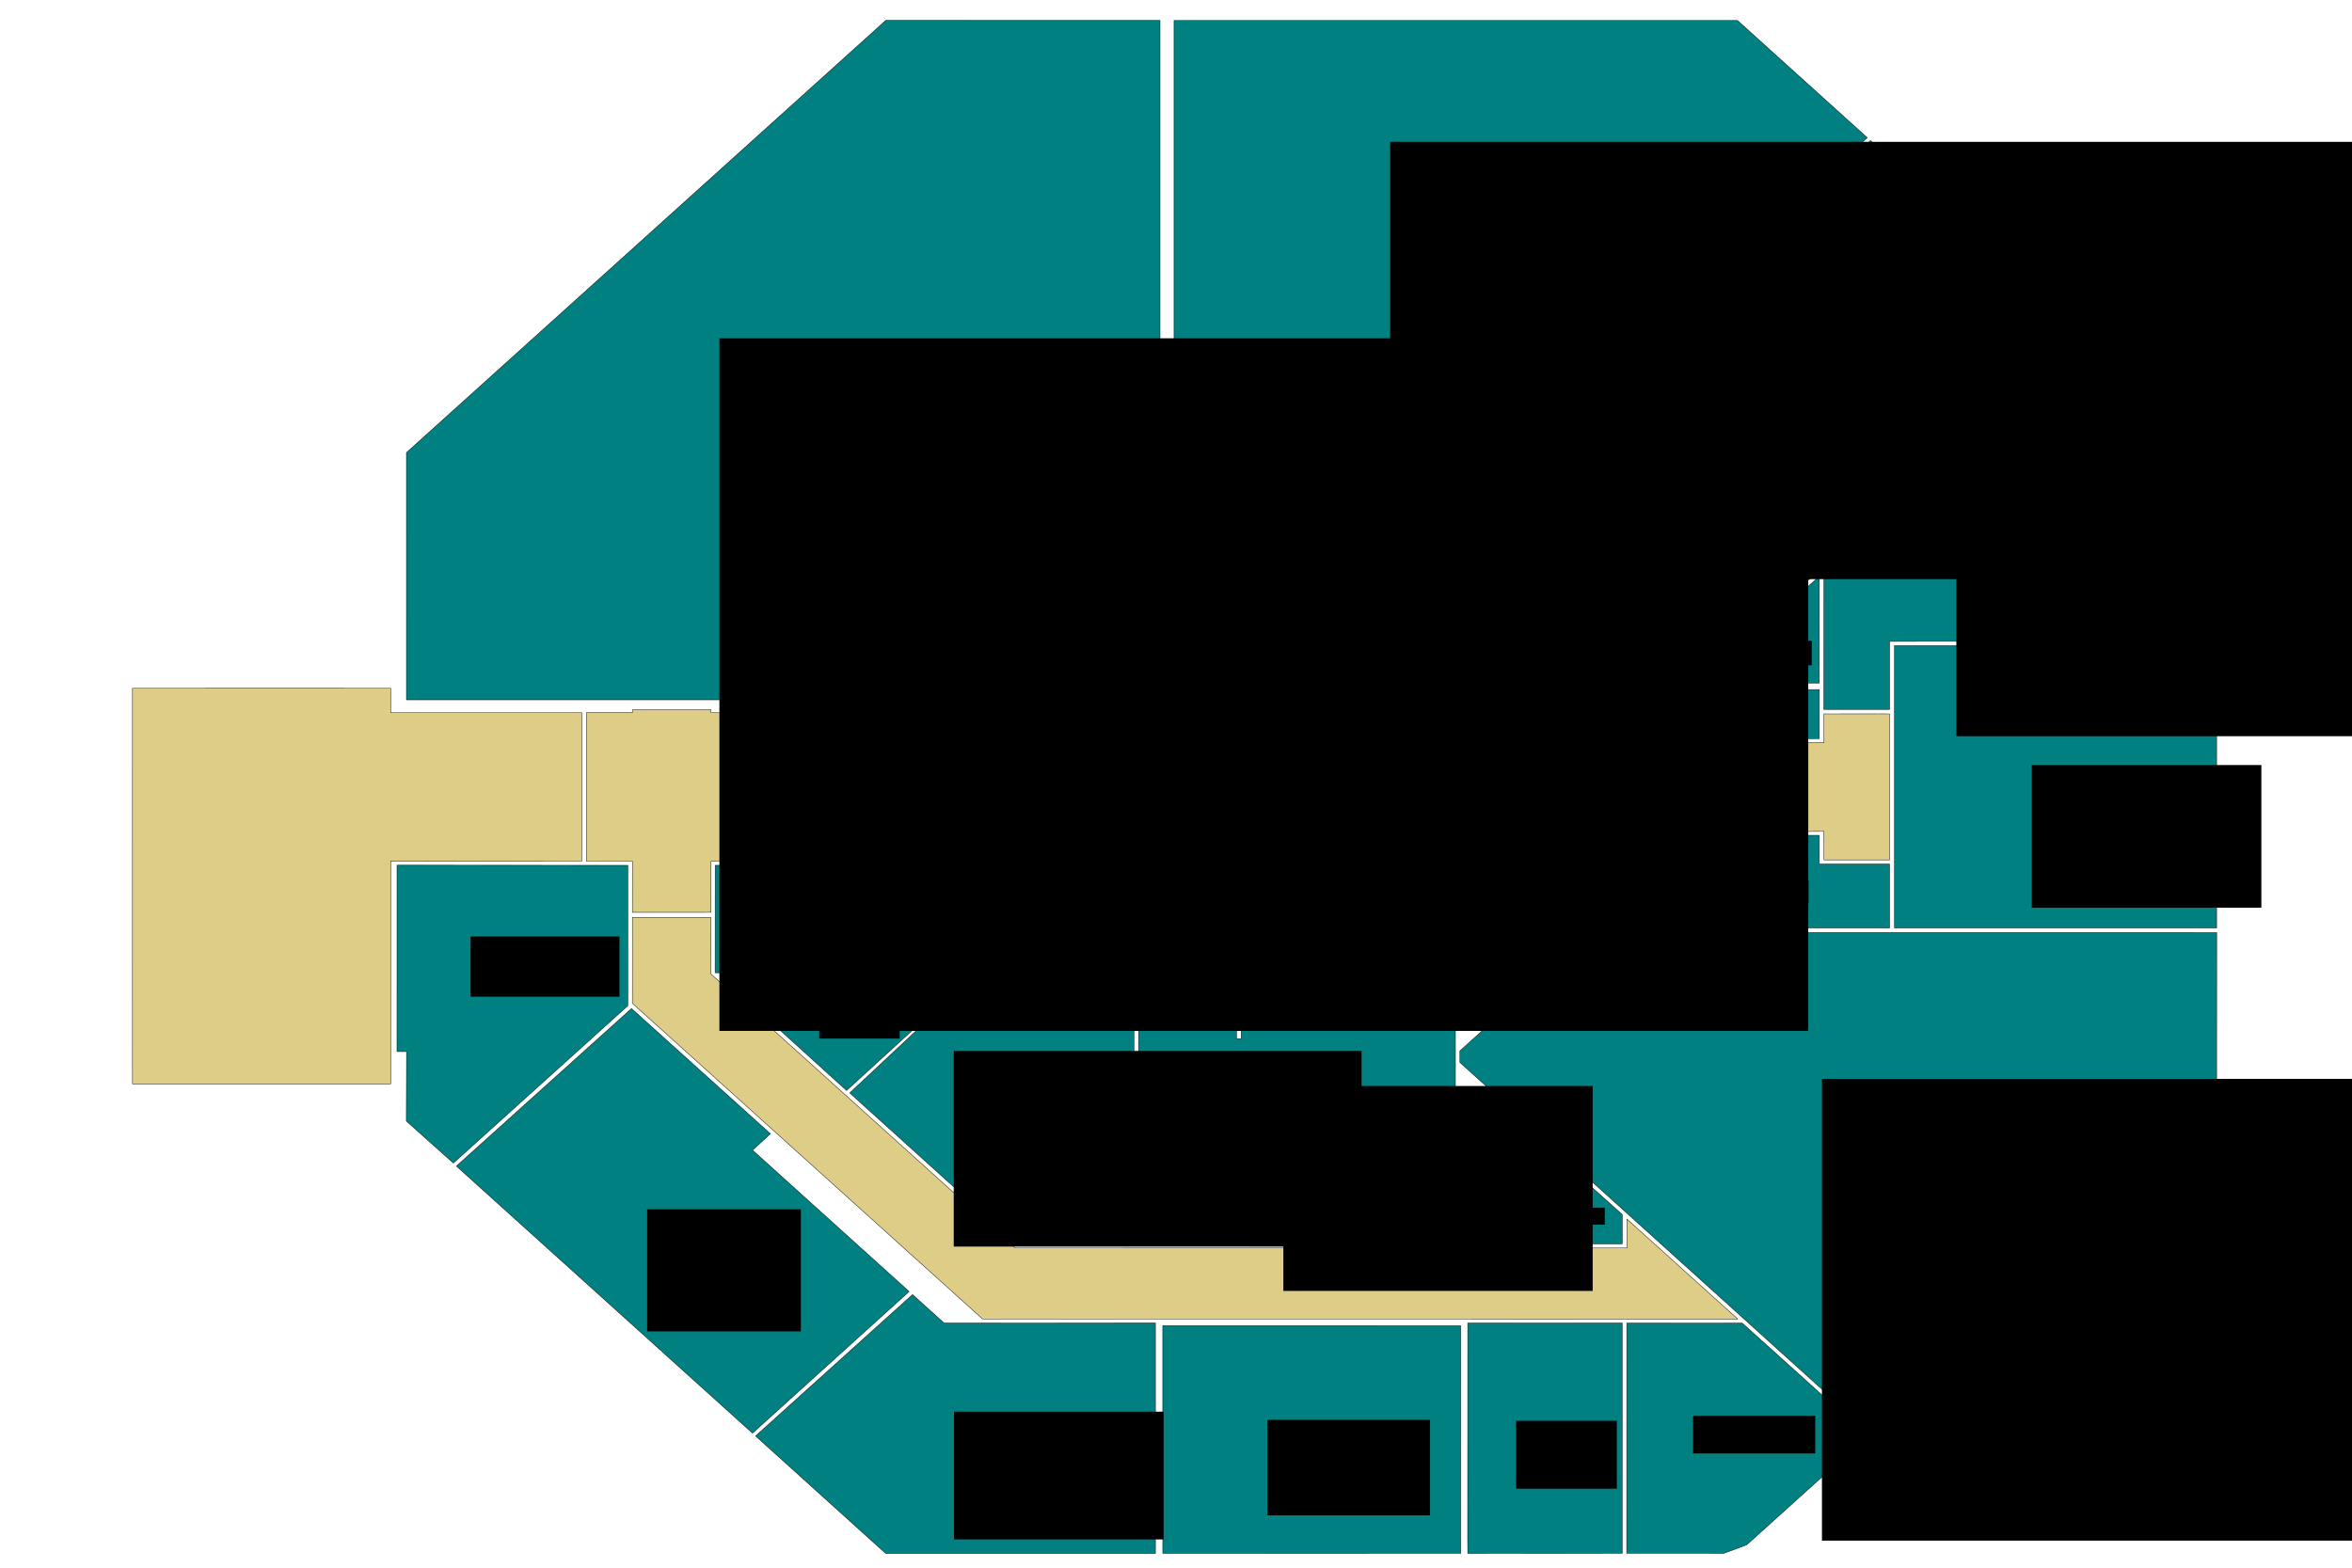 <?xml version="1.0" encoding="UTF-8" standalone="no"?>
<!-- Created with Inkscape (http://www.inkscape.org/) -->

<svg
   xmlns:dc="http://purl.org/dc/elements/1.1/"
   xmlns:cc="http://creativecommons.org/ns#"
   xmlns:rdf="http://www.w3.org/1999/02/22-rdf-syntax-ns#"
   xmlns:svg="http://www.w3.org/2000/svg"
   xmlns="http://www.w3.org/2000/svg"
   xmlns:sodipodi="http://sodipodi.sourceforge.net/DTD/sodipodi-0.dtd"
   xmlns:inkscape="http://www.inkscape.org/namespaces/inkscape"
   width="30cm"
   height="20cm"
   viewBox="0 0 1350 1000"
   version="1.1"
   id="svg11188"
   inkscape:version="0.92.4 (5da689c313, 2019-01-14)"
   sodipodi:docname="octgroundDUP.svg">
  <defs
     id="defs11182" />
  <sodipodi:namedview
     id="base"
     pagecolor="#ffffff"
     bordercolor="#666666"
     borderopacity="1.0"
     inkscape:pageopacity="0.0"
     inkscape:pageshadow="2"
     inkscape:zoom="0.25"
     inkscape:cx="1730.2395"
     inkscape:cy="1587.0971"
     inkscape:document-units="cm"
     inkscape:current-layer="svg11188"
     showgrid="false"
     units="cm"
     inkscape:window-width="1920"
     inkscape:window-height="1017"
     inkscape:window-x="-8"
     inkscape:window-y="-8"
     inkscape:window-maximized="1" />
  <g
     inkscape:label="Layer 1"
     inkscape:groupmode="layer"
     id="layer1"
     transform="translate(0,703)"
     style="display:inline">
    <path
       style="fill:#008080;stroke:#000000;stroke-width:0.265px;stroke-linecap:butt;stroke-linejoin:miter;stroke-opacity:1"
       d="m 466.921,-5.835 56.088,-52.5 -26.592,-24.21 -49.424,0.005 0.034,-68.489 41.946,0.007 -0.579,7.569 31.555,-0.278 92.959,83.846 35.323,-0.047 -0.047,150.38 -74.715,-0.018 z"
       id="SE23"
       inkscape:connector-curvature="0"
       inkscape:label="#path18052"
       sodipodi:nodetypes="ccccccccccccc" />
    <path
       style="fill:#008080;stroke:#000000;stroke-width:0.265px;stroke-linecap:butt;stroke-linejoin:miter;stroke-opacity:1"
       d="m 673.765,-689.918 -0.004,208.28 184.36,0.035 -0.179,83.033 7.039,-0.002 5.572,4.826 245.323,-221.424 -82.754,-74.745 z"
       id="SE03"
       inkscape:connector-curvature="0"
       inkscape:label="#path18956"
       sodipodi:nodetypes="ccccccccc" />
    <path
       style="fill:#008080;stroke:#000000;stroke-width:0.265px;stroke-linecap:butt;stroke-linejoin:miter;stroke-opacity:1"
       d="m 780.843,-476.951 -0.029,76.997 15.903,-0.026 v -14.763 l 39.922,-0.003 -0.025,14.743 16.808,0.047 -0.008,-76.983 z"
       id="LIFT"
       inkscape:connector-curvature="0"
       inkscape:label="#path18958"
       sodipodi:nodetypes="ccccccccc" />
    <path
       style="fill:#008080;stroke:#000000;stroke-width:0.265px;stroke-linecap:butt;stroke-linejoin:miter;stroke-opacity:1"
       d="m 872.402,-391.77 135.706,122.108 97.542,-87.982 -68.76,-62.018 147.877,-133.404 -66.891,-60.257 z"
       id="SE05"
       inkscape:connector-curvature="0"
       sodipodi:nodetypes="ccccccc"
       inkscape:label="#path16981" />
    <path
       style="fill:#008080;stroke:#000000;stroke-width:0.265px;stroke-linecap:butt;stroke-linejoin:miter;stroke-opacity:1"
       d="m 1109.933,-357.611 -68.721,-61.971 145.555,-131.622 151.891,136.97 -0.01,120.324 -208.571,0.041 0.016,43.428 -41.98,-5e-5 0.095,-87.588 z"
       id="SE07"
       inkscape:connector-curvature="0"
       sodipodi:nodetypes="cccccccccc" />
    <path
       style="fill:#008080;stroke:#000000;stroke-width:0.265px;stroke-linecap:butt;stroke-linejoin:miter;stroke-opacity:1"
       d="m 1085.277,-335.398 -0.012,68.152 -75.525,-0.004 z"
       id="SE08"
       inkscape:connector-curvature="0"
       inkscape:label="#path17025"
       sodipodi:nodetypes="cccc" />
    <path
       style="fill:#008080;stroke:#000000;stroke-width:0.265px;stroke-linecap:butt;stroke-linejoin:miter;stroke-opacity:1"
       d="m 946.595,-319.061 -0.018,87.189 138.696,0.005 0.016,-31.297 -76.74,-0.005 z"
       id="SE06"
       inkscape:connector-curvature="0"
       sodipodi:nodetypes="cccccc"
       inkscape:label="#path17051" />
    <path
       style="fill:#008080;stroke:#000000;stroke-width:0.265px;stroke-linecap:butt;stroke-linejoin:miter;stroke-opacity:1"
       d="m 1338.648,-291.24 0.01,180.203 -205.426,-0.011 9e-4,-180.192 z"
       id="SE09"
       inkscape:connector-curvature="0"
       inkscape:label="#path17061"
       sodipodi:nodetypes="ccccc" />
    <path
       style="fill:#008080;stroke:#000000;stroke-width:0.265px;stroke-linecap:butt;stroke-linejoin:miter;stroke-opacity:1"
       d="m 945.06,-116.584 -0.039,-53.653 67.659,0.027 0.024,20.187 -30.589,-0.018 z"
       id="SE12"
       inkscape:connector-curvature="0"
       sodipodi:nodetypes="cccccc"
       inkscape:label="#path17071" />
    <path
       style="fill:#008080;stroke:#000000;stroke-width:0.265px;stroke-linecap:butt;stroke-linejoin:miter;stroke-opacity:1"
       d="m 1130.079,-111.044 v -40.783 h -44.806 l 0.01,-18.372 -69.688,-0.021 0.039,22.848 -19.83,-0.004 40.528,36.344 z"
       id="SE11"
       inkscape:connector-curvature="0"
       inkscape:label="#path17081"
       sodipodi:nodetypes="ccccccccc" />
    <path
       style="fill:#008080;stroke:#000000;stroke-width:0.265px;stroke-linecap:butt;stroke-linejoin:miter;stroke-opacity:1"
       d="m 991.742,-147.404 -8.498,0.012 -42.307,38.137 20.274,18.35 -39.589,35.67 -20.398,-18.198 -45.154,40.764 0.017,7.403 261.875,236.452 220.691,-199.069 0.047,-120.286 -303.699,-0.017 z"
       id="SE14"
       inkscape:connector-curvature="0"
       sodipodi:nodetypes="ccccccccccccc"
       inkscape:label="#path17091" />
    <path
       style="fill:#008080;stroke:#000000;stroke-width:0.265px;stroke-linecap:butt;stroke-linejoin:miter;stroke-opacity:1"
       d="m 959.626,71.738 -0.018,18.685 H 915.472 V 32.15 Z"
       id="SE13"
       inkscape:connector-curvature="0"
       sodipodi:nodetypes="ccccc"
       inkscape:label="#path17101" />
    <path
       style="fill:#008080;stroke:#000000;stroke-width:0.265px;stroke-linecap:butt;stroke-linejoin:miter;stroke-opacity:1"
       d="m 912.551,90.424 -56.48,0.005 V 13.055 l 38.223,-2.6e-5 18.253,16.446 z"
       id="SE15"
       inkscape:connector-curvature="0"
       inkscape:label="#path17111"
       sodipodi:nodetypes="cccccc" />
    <path
       style="fill:#008080;stroke:#000000;stroke-width:0.265px;stroke-linecap:butt;stroke-linejoin:miter;stroke-opacity:1"
       d="m 1115.905,213.09 c -26.443,-24.197 -53.16,-48.094 -79.776,-72.101 l -73.657,0.027 -0.047,146.827 61.962,-0.011 c 6.476,-2.329 12.634,-4.65 14.627,-5.448 25.677,-23.046 51.183,-46.283 76.891,-69.294 z"
       id="SE16"
       inkscape:connector-curvature="0"
       inkscape:label="#path17121"
       sodipodi:nodetypes="ccccccc" />
    <path
       style="fill:#008080;stroke:#000000;stroke-width:0.265px;stroke-linecap:butt;stroke-linejoin:miter;stroke-opacity:1"
       d="m 861.049,140.98 -0.039,136.748 0.053,10.164 c 33.036,-0.052 65.719,-0.041 98.53,-0.054 l -0.008,-146.871 z"
       id="SE17"
       inkscape:connector-curvature="0"
       inkscape:label="#path17131"
       sodipodi:nodetypes="cccccc" />
    <path
       style="fill:#008080;stroke:#000000;stroke-width:0.265px;stroke-linecap:butt;stroke-linejoin:miter;stroke-opacity:1"
       d="m 856.589,142.597 -2.7e-4,145.289 -190.014,-0.04 -0.011,-145.26 z"
       id="SE18"
       inkscape:connector-curvature="0"
       inkscape:label="#path17141"
       sodipodi:nodetypes="ccccc" />
    <path
       style="fill:#008080;stroke:#000000;stroke-width:0.265px;stroke-linecap:butt;stroke-linejoin:miter;stroke-opacity:1"
       d="m 661.875,140.93 -0.002,146.972 -172.03,0.002 -82.987,-74.901 100.119,-90.229 20.144,18.206 z"
       id="SE19"
       inkscape:connector-curvature="0"
       inkscape:label="#path17151"
       sodipodi:nodetypes="ccccccc" />
    <path
       style="fill:#008080;stroke:#000000;stroke-width:0.265px;stroke-linecap:butt;stroke-linejoin:miter;stroke-opacity:1"
       d="M 504.805,120.849 404.907,211.196 216.056,40.842 327.733,-59.677 416.325,20.208 404.946,30.68 Z"
       id="SE20"
       inkscape:connector-curvature="0"
       inkscape:label="#path17161"
       sodipodi:nodetypes="ccccccc" />
    <path
       style="fill:#008080;stroke:#000000;stroke-width:0.265px;stroke-linecap:butt;stroke-linejoin:miter;stroke-opacity:1"
       d="M 325.381,-61.441 214.127,38.905 184.15,12.138 l 0.115,-44.372 -6.077,0.001 0.015,-118.879 147.179,0.106 z"
       id="SE20A"
       inkscape:connector-curvature="0"
       inkscape:label="#path17171"
       sodipodi:nodetypes="cccccccc" />
    <path
       style="fill:#008080;stroke:#000000;stroke-width:0.265px;stroke-linecap:butt;stroke-linejoin:miter;stroke-opacity:1"
       d="m 664.797,-689.975 0.002,280.075 -170.117,153.307 -310.465,0.007 -0.007,-157.709 305.704,-275.691 z"
       id="SE01"
       inkscape:connector-curvature="0"
       inkscape:label="#path17986"
       sodipodi:nodetypes="ccccccc" />
    <path
       style="fill:#008080;stroke:#000000;stroke-width:0.265px;stroke-linecap:butt;stroke-linejoin:miter;stroke-opacity:1"
       d="m 506.183,-263.071 v 11.991 H 523.344 l 165.515,-149.294 8.62,-0.017 v -12.106 l -27.743,0.017 -0.012,12.944 -12.403,-0.07 z"
       id="SE02"
       inkscape:connector-curvature="0"
       inkscape:label="#path17996"
       sodipodi:nodetypes="cccccccccc" />
    <path
       style="fill:#008080;stroke:#000000;stroke-width:0.265px;stroke-linecap:butt;stroke-linejoin:miter;stroke-opacity:1"
       d="M 464.898,-7.398 391.369,-74.03 h 110.209 l 18.27,16.421 z"
       id="SE21"
       inkscape:connector-curvature="0"
       inkscape:label="#path18016"
       sodipodi:nodetypes="ccccc" />
    <path
       style="fill:#008080;stroke:#000000;stroke-width:0.265px;stroke-linecap:butt;stroke-linejoin:miter;stroke-opacity:1"
       d="m 381.068,-82.505 62.895,-0.017 -0.023,-68.519 -62.826,0.018 z"
       id="SE22"
       inkscape:connector-curvature="0"
       inkscape:label="#path18026"
       sodipodi:nodetypes="ccccc" />
    <path
       style="fill:#008080;stroke:#000000;stroke-width:0.265px;stroke-linecap:butt;stroke-linejoin:miter;stroke-opacity:1"
       d="m 651.117,90.412 202.079,0.017 -8e-5,-157.594 -136.654,0.008 0.014,26.665 -2.943,0.022 0.013,-26.695 h -62.5 l 0.004,64.65 65.404,-0.023 v 2.678 l -46.798,-0.012 -0.012,12.94 -18.594,-0.054 z"
       id="SE24"
       inkscape:connector-curvature="0"
       inkscape:label="#path18064"
       sodipodi:nodetypes="ccccccccccccccc" />
    <path
       style="fill:#decd87;stroke:#000000;stroke-width:0.265px;stroke-linecap:butt;stroke-linejoin:miter;stroke-opacity:1"
       d="m 298.956,-229.978 0.006,57.945 -0.002,18.357 29.366,-0.003 -0.025,32.654 h 4.136 41.893 l 4.112,-0.042 0.025,-32.56 26.152,-0.045 35.157,-0.021 9.787,0.017 36.741,-0.017 38.347,0.004 73.041,65.882 2.858,-2.405 44.812,-39.189 11.24,-10.132 v -123.214 l -8.88,-8.112 -0.83,0.675 -2.203,-1.894 -43.944,-39.622 -3.015,-2.825 -73.298,66.116 h -50.761 l -0.006,-0.941 -3.674,0.012 H 407.712 l -4.802,0.017 0.008,0.914 h -24.448 l -0.017,-1.823 -50.149,-3.5e-4 0.008,1.819 -29.356,0.004 z"
       id="COR2"
       inkscape:connector-curvature="0"
       sodipodi:nodetypes="ccccccccccccccccccccccccccccccccccccc"
       inkscape:label="#path13037" />
    <ellipse
       style="fill:none;stroke-width:0.226"
       id="SE01D"
       cx="438.679"
       cy="-236.929"
       rx="8.599"
       ry="7.541"
       inkscape:label="#path13043" />
    <ellipse
       style="fill:none;stroke-width:0.226"
       id="SE22D"
       cx="422.275"
       cy="-168.667"
       rx="8.599"
       ry="7.541"
       inkscape:label="#path13043" />
    <ellipse
       style="fill:none;stroke-width:0.226"
       id="SE23D"
       cx="466.196"
       cy="-168.667"
       rx="8.599"
       ry="7.541"
       inkscape:label="#path13043" />
    <ellipse
       style="fill:none;stroke-width:0.226"
       id="P8"
       cx="352.954"
       cy="-144.325"
       rx="8.599"
       ry="7.541"
       inkscape:label="#path13043" />
    <ellipse
       style="fill:none;stroke-width:0.226"
       id="P9"
       cx="411.162"
       cy="-194.067"
       rx="8.599"
       ry="7.541"
       inkscape:label="#path13043" />
    <ellipse
       style="fill:none;stroke-width:0.226"
       id="P10"
       cx="485.246"
       cy="-195.125"
       rx="8.599"
       ry="7.541"
       inkscape:label="#path13043" />
    <ellipse
       style="fill:none;stroke-width:0.226"
       id="P11"
       cx="564.621"
       cy="-197.242"
       rx="8.599"
       ry="7.541"
       inkscape:label="#path13043" />
    <ellipse
       style="fill:none;stroke-width:0.226"
       id="STAIRSD"
       cx="626.004"
       cy="-194.067"
       rx="8.599"
       ry="7.541"
       inkscape:label="#path13043" />
    <ellipse
       style="fill:none;stroke-width:0.226"
       id="P13"
       cx="597.429"
       cy="-142.208"
       rx="8.599"
       ry="7.541"
       inkscape:label="#path13043" />
    <ellipse
       style="fill:none;stroke-width:0.226"
       id="P14"
       cx="599.546"
       cy="-255.979"
       rx="8.599"
       ry="7.541"
       inkscape:label="#path13043" />
    <ellipse
       style="fill:none;stroke-width:0.226"
       id="P7"
       cx="344.488"
       cy="-193.538"
       rx="8.599"
       ry="7.541"
       inkscape:label="#path13043" />
    <path
       style="fill:#decd87;stroke:#000000;stroke-width:0.265px;stroke-linecap:butt;stroke-linejoin:miter;stroke-opacity:1"
       d="m 647.943,-273.026 8.66,7.81 2.691,-2.428 204.347,0.007 6.814,6.132 0.011,120.881 -6.852,6.192 -204.31,-0.01 -2.718,-2.432 -8.467,7.683 -46.751,41.326 -1.906,1.672 17.934,16.161 h 36.203 l 36.912,0.022 165.614,-0.022 -0.004,5.665 31.001,-0.011 14.125,-12.918 20.489,18.293 2.661,-2.639 29.74,-26.629 2.986,-2.641 -20.381,-18.383 5.379,-4.666 -0.004,-58.915 7.494,-0.01 2.069,-0.011 27.051,0.192 c 36.524,0.151 73.089,0.405 109.399,0.018 l 0.1,18.213 4.151,-0.03 31.17,0.019 6.53,-0.003 v -53.533 l 0.01,-33.639 v -5.929 l -6.795,-0.041 -32.566,0.037 -2.501,-0.022 -0.01,18.395 -79.433,-0.014 -54.036,0.032 -12.638,-3e-5 v -96.111 l -41.322,-37.071 -25.902,-23.481 -11.037,-10.066 -30.387,0.02 0.009,-18.4 -33.835,0.015 0.026,18.38 -23.335,0.005 0.009,-1.831 -16.329,0.012 -0.032,-2.677 h 16.359 l -0.003,-78.346 -18.999,-0.016 -36.735,0.012 -51.123,0.003 0.038,63.613 30.903,-0.028 0.004,14.796 18.594,-0.017 0.008,2.629 -28.818,0.037 -90.387,81.324 1.926,1.78 z"
       id="COR3"
       inkscape:connector-curvature="0"
       inkscape:label="#path13039"
       sodipodi:nodetypes="cccccccccccccccccccccccccccccccccccccccccccccccccccccccccccccccccccccc" />
    <ellipse
       style="fill:none;stroke-width:0.226"
       id="P16"
       cx="698.5"
       cy="-337.471"
       rx="8.599"
       ry="7.541"
       inkscape:label="#path13043" />
    <ellipse
       style="fill:none;stroke-width:0.226"
       id="P17"
       cx="733.954"
       cy="-370.279"
       rx="8.599"
       ry="7.541"
       inkscape:label="#path13043" />
    <ellipse
       style="fill:none;stroke-width:0.226"
       id="P18"
       cx="737.129"
       cy="-417.904"
       rx="8.599"
       ry="7.541"
       inkscape:label="#path13043" />
    <ellipse
       style="fill:none;stroke-width:0.226"
       id="P19"
       cx="766.233"
       cy="-339.058"
       rx="8.599"
       ry="7.541"
       inkscape:label="#path13043" />
    <ellipse
       style="fill:none;stroke-width:0.226"
       id="SE03D"
       cx="737.129"
       cy="-463.413"
       inkscape:label="#path13043"
       ry="7.541"
       rx="8.599" />
    <ellipse
       style="fill:none;stroke-width:0.226"
       id="LIFTD"
       cx="816.504"
       cy="-400.971"
       rx="8.599"
       ry="7.541"
       inkscape:label="#path13043" />
    <ellipse
       style="fill:none;stroke-width:0.226"
       id="P20"
       cx="827.087"
       cy="-336.942"
       rx="8.599"
       ry="7.541"
       inkscape:label="#path13043" />
    <ellipse
       style="fill:none;stroke-width:0.226"
       id="SE05D"
       cx="875.771"
       cy="-365.517"
       rx="8.599"
       ry="7.541"
       inkscape:label="#path13043" />
    <ellipse
       style="fill:none;stroke-width:0.226"
       id="P21"
       cx="875.242"
       cy="-300.958"
       rx="8.599"
       ry="7.541"
       inkscape:label="#path13043" />
    <ellipse
       style="fill:none;stroke-width:0.226"
       id="P22"
       cx="906.992"
       cy="-242.75"
       rx="8.599"
       ry="7.541"
       inkscape:label="#path13043" />
    <ellipse
       style="fill:none;stroke-width:0.226"
       id="P23"
       cx="937.154"
       cy="-200.946"
       rx="8.599"
       ry="7.541"
       inkscape:label="#path13043" />
    <ellipse
       style="fill:none;stroke-width:0.226"
       id="SE12D"
       cx="965.003"
       cy="-184.94"
       rx="8.599"
       ry="7.541"
       inkscape:label="#path13043" />
    <ellipse
       style="fill:none;stroke-width:0.226"
       id="SE06D"
       cx="980.719"
       cy="-220.487"
       rx="8.599"
       ry="7.541"
       inkscape:label="#path13043" />
    <ellipse
       style="fill:none;stroke-width:0.226"
       id="P24"
       cx="997.557"
       cy="-198.037"
       rx="8.599"
       ry="7.541"
       inkscape:label="#path13043" />
    <ellipse
       style="fill:none;stroke-width:0.226"
       id="P25"
       cx="1042.832"
       cy="-197.288"
       rx="8.599"
       ry="7.541"
       inkscape:label="#path13043" />
    <ellipse
       style="fill:none;stroke-width:0.226"
       id="P26"
       cx="1095.591"
       cy="-195.792"
       rx="8.599"
       ry="7.541"
       inkscape:label="#path13043" />
    <ellipse
       style="fill:none;stroke-width:0.226"
       id="SE11D"
       cx="1105.694"
       cy="-164.735"
       rx="8.599"
       ry="7.541"
       inkscape:label="#path13043" />
    <ellipse
       style="fill:none;stroke-width:0.226"
       id="SE09D"
       cx="1119.913"
       cy="-224.229"
       rx="8.599"
       ry="7.541"
       inkscape:label="#path13043" />
    <ellipse
       style="fill:none;stroke-width:0.226"
       id="SE07D"
       cx="1107.191"
       cy="-237.325"
       rx="8.599"
       ry="7.541"
       inkscape:label="#path13043" />
    <ellipse
       style="fill:none;stroke-width:0.226"
       id="P27"
       cx="905.933"
       cy="-163.375"
       rx="8.599"
       ry="7.541"
       inkscape:label="#path13043" />
    <ellipse
       style="fill:none;stroke-width:0.226"
       id="SE14D"
       cx="930.804"
       cy="-82.413"
       rx="8.599"
       ry="7.541"
       inkscape:label="#path13043" />
    <ellipse
       style="fill:none;stroke-width:0.226"
       id="P28"
       cx="890.058"
       cy="-102.521"
       rx="8.599"
       ry="7.541"
       inkscape:label="#path13043" />
    <ellipse
       style="fill:none;stroke-width:0.226"
       id="P29"
       cx="830.792"
       cy="-101.992"
       rx="8.599"
       ry="7.541"
       inkscape:label="#path13043" />
    <ellipse
       style="fill:none;stroke-width:0.226"
       id="P30"
       cx="760.942"
       cy="-101.992"
       rx="8.599"
       ry="7.541"
       inkscape:label="#path13043" />
    <ellipse
       style="fill:none;stroke-width:0.226"
       id="P31"
       cx="693.737"
       cy="-102.521"
       rx="8.599"
       ry="7.541"
       inkscape:label="#path13043" />
    <ellipse
       style="fill:none;stroke-width:0.226"
       id="SE24D"
       cx="671.513"
       cy="-83.471"
       rx="8.599"
       ry="7.541"
       inkscape:label="#path13043" />
    <ellipse
       style="fill:none;stroke-width:0.226"
       id="P32"
       cx="641.879"
       cy="-102.521"
       rx="8.599"
       ry="7.541"
       inkscape:label="#path13043" />
    <ellipse
       style="fill:none;stroke-width:0.226"
       id="P15"
       cx="650.875"
       cy="-304.133"
       rx="8.599"
       ry="7.541"
       inkscape:label="#path13043" />
    <path
       style="fill:#decd87;stroke:#000000;stroke-width:0.265px;stroke-linecap:butt;stroke-linejoin:miter;stroke-opacity:1"
       d="m 330.805,-117.873 45.071,0.006 2.578,-0.023 -0.009,36.272 59.213,53.146 20.103,18.174 114.62,103.38 292.481,-0.05 28.407,0.047 69.266,0.003 -0.004,-18.475 21.098,18.969 23.172,20.966 26.448,23.795 -23.105,0.012 -45.106,-0.023 -61.29,0.023 -36.764,-0.023 -157.886,-0.007 h -36.906 -16.288 l -36.754,-0.005 -67.568,0.005 L 413.916,14.186 387.906,-9.3 328.292,-63 l 0.018,-54.879 z"
       id="COR4"
       inkscape:connector-curvature="0"
       sodipodi:nodetypes="cccccccccccccccccccccccccccc"
       inkscape:label="#path13041" />
    <ellipse
       style="fill:none;stroke-width:0.226"
       id="P33"
       cx="354.013"
       cy="-96.171"
       rx="8.599"
       ry="7.541"
       inkscape:label="#path13043" />
    <ellipse
       style="fill:none;stroke-width:0.226"
       id="P34"
       cx="369.358"
       cy="-57.542"
       rx="8.599"
       ry="7.541"
       inkscape:label="#path13043" />
    <ellipse
       style="fill:none;stroke-width:0.226"
       id="P35"
       cx="401.637"
       cy="-27.379"
       rx="8.599"
       ry="7.541"
       inkscape:label="#path13043" />
    <ellipse
       style="fill:none;stroke-width:0.226"
       id="SE20D"
       cx="409.575"
       cy="-6.213"
       rx="8.599"
       ry="7.541"
       inkscape:label="#path13043" />
    <ellipse
       style="fill:none;stroke-width:0.226"
       id="SE21D"
       cx="438.15"
       cy="-10.446"
       rx="8.599"
       ry="7.541"
       inkscape:label="#path13043" />
    <ellipse
       style="fill:none;stroke-width:0.226"
       id="P36"
       cx="445.029"
       cy="12.837"
       rx="8.599"
       ry="7.541"
       inkscape:label="#path13043" />
    <ellipse
       style="fill:none;stroke-width:0.226"
       id="P37"
       cx="483.129"
       cy="48.292"
       rx="8.599"
       ry="7.541"
       inkscape:label="#path13043" />
    <ellipse
       style="fill:none;stroke-width:0.226"
       id="P38"
       cx="523.875"
       cy="84.275"
       rx="8.599"
       ry="7.541"
       inkscape:label="#path13043" />
    <ellipse
       style="fill:none;stroke-width:0.226"
       id="P39"
       cx="565.15"
       cy="116.025"
       rx="8.599"
       ry="7.541"
       inkscape:label="#path13043" />
    <ellipse
       style="fill:none;stroke-width:0.226"
       id="P40"
       cx="618.413"
       cy="116.673"
       rx="8.599"
       ry="7.541"
       inkscape:label="#path13043" />
    <ellipse
       style="fill:none;stroke-width:0.226"
       id="SE19D"
       cx="639.843"
       cy="127.123"
       rx="8.599"
       ry="7.541"
       inkscape:label="#path13043" />
    <ellipse
       style="fill:none;stroke-width:0.226"
       id="SE18D"
       cx="689.504"
       cy="128.725"
       rx="8.599"
       ry="7.541"
       inkscape:label="#path13043" />
    <ellipse
       style="fill:none;stroke-width:0.226"
       id="P42"
       cx="727.604"
       cy="118.142"
       rx="8.599"
       ry="7.541"
       inkscape:label="#path13043" />
    <ellipse
       style="fill:none;stroke-width:0.226"
       id="P43"
       cx="784.754"
       cy="119.729"
       rx="8.599"
       ry="7.541"
       inkscape:label="#path13043" />
    <ellipse
       style="fill:none;stroke-width:0.226"
       id="P44"
       cx="842.433"
       cy="119.729"
       rx="8.599"
       ry="7.541"
       inkscape:label="#path13043" />
    <ellipse
       style="fill:none;stroke-width:0.226"
       id="P41"
       cx="668.337"
       cy="117.612"
       rx="8.599"
       ry="7.541"
       inkscape:label="#path13043" />
    <ellipse
       style="fill:none;stroke-width:0.226"
       id="SE15D"
       cx="878.417"
       cy="102.267"
       rx="8.599"
       ry="7.541"
       inkscape:label="#path13043" />
    <ellipse
       style="fill:none;stroke-width:0.226"
       id="SE17D"
       cx="885.825"
       cy="129.783"
       rx="8.599"
       ry="7.541"
       inkscape:label="#path13043" />
    <ellipse
       style="fill:none;stroke-width:0.226"
       id="P45"
       cx="911.225"
       cy="119.729"
       rx="8.599"
       ry="7.541"
       inkscape:label="#path13043" />
    <ellipse
       style="fill:none;stroke-width:0.226"
       id="P46"
       cx="957.262"
       cy="120.258"
       rx="8.599"
       ry="7.541"
       inkscape:label="#path13043" />
    <ellipse
       style="fill:none;stroke-width:0.226"
       id="SE16D"
       cx="987.954"
       cy="130.842"
       rx="8.599"
       ry="7.541"
       inkscape:label="#path13043" />
    <ellipse
       style="fill:none;stroke-width:0.226"
       id="SE14D1"
       cx="986.896"
       cy="109.146"
       rx="8.599"
       ry="7.541"
       inkscape:label="#path13043" />
    <path
       style="fill:#decd87;stroke:#000000;stroke-width:0.265px;stroke-linecap:butt;stroke-linejoin:miter;stroke-opacity:1"
       d="m 174.139,-263.961 -4.6e-4,15.559 121.88,-0.008 v 17.948 l -0.002,60.78 -0.006,15.992 H 174.145 l -0.006,142.059 -71.945,0.008 -65.682,-0.008 -26.995,-0.005 -0.019,-88.484 9.736e-4,-37.473 0.012,-126.367 27.221,-1.5e-4 65.404,0.012 z"
       id="COR1"
       inkscape:connector-curvature="0"
       sodipodi:nodetypes="ccccccccccccccccc"
       inkscape:label="#path13035" />
    <ellipse
       style="fill:none;stroke-width:0.226"
       id="E2"
       cx="32.544"
       cy="-118.925"
       rx="8.599"
       ry="7.541"
       inkscape:label="#path13043" />
    <ellipse
       style="fill:none;stroke-width:0.226"
       id="E3"
       cx="71.702"
       cy="-239.046"
       rx="8.599"
       ry="7.541"
       inkscape:label="#path13043" />
    <ellipse
       style="fill:none;stroke-width:0.226"
       id="P1"
       cx="69.513"
       cy="-88.872"
       rx="8.599"
       ry="7.541"
       inkscape:label="#path13043" />
    <ellipse
       style="fill:none;stroke-width:0.226"
       id="P2"
       cx="69.449"
       cy="-142.738"
       rx="8.599"
       ry="7.541"
       inkscape:label="#path13043" />
    <ellipse
       style="fill:none;stroke-width:0.226"
       id="P3"
       cx="70.425"
       cy="-191.137"
       rx="8.599"
       ry="7.541"
       inkscape:label="#path13043" />
    <ellipse
       style="fill:none;stroke-width:0.226"
       id="P4"
       cx="132.821"
       cy="-194.067"
       rx="8.599"
       ry="7.541"
       inkscape:label="#path13043" />
    <ellipse
       style="fill:none;stroke-width:0.226"
       id="P5"
       cx="193.146"
       cy="-194.596"
       rx="8.599"
       ry="7.541"
       inkscape:label="#path13043" />
    <ellipse
       style="fill:none;stroke-width:0.226"
       id="P6"
       cx="258.762"
       cy="-193.538"
       rx="8.599"
       ry="7.541"
       inkscape:label="#path13043" />
    <ellipse
       style="fill:none;stroke-width:0.226"
       id="E1"
       cx="69.453"
       cy="-36.772"
       rx="8.599"
       ry="7.541"
       inkscape:label="#path13043" />
    <flowRoot
       xml:space="preserve"
       id="SE03TEXT"
       style="font-style:normal;font-weight:normal;font-size:40px;line-height:1.25;font-family:sans-serif;letter-spacing:0px;word-spacing:0px;fill:#000000;fill-opacity:1;stroke:none"
       transform="matrix(0.949,0,0,1.072,-1888.718,-958.987)"
       inkscape:label="#flowRoot16969"><flowRegion
         id="flowRegion16971"><rect
           id="rect16973"
           width="673.166"
           height="260.215"
           x="2845.398"
           y="323.19" /></flowRegion><flowPara
         id="flowPara16975">SE03</flowPara></flowRoot>    <flowRoot
       xml:space="preserve"
       id="SE02TEXT"
       style="font-style:normal;font-weight:normal;font-size:40px;line-height:1.25;font-family:sans-serif;letter-spacing:0px;word-spacing:0px;fill:#000000;fill-opacity:1;stroke:none"
       transform="matrix(0.236,-0.243,0.263,0.216,-261.941,-103.684)"
       inkscape:label="#flowRoot17998"><flowRegion
         id="flowRegion18000"><rect
           id="rect18002"
           width="288.5"
           height="56.569"
           x="2032.225"
           y="1324.453" /></flowRegion><flowPara
         id="flowPara18004">SE02</flowPara></flowRoot>    <flowRoot
       xml:space="preserve"
       id="SE20ATEXT"
       style="font-style:normal;font-weight:normal;font-size:40px;line-height:1.25;font-family:sans-serif;letter-spacing:0px;word-spacing:0px;fill:#000000;fill-opacity:1;stroke:none"
       transform="matrix(0.372,0,0,0.538,-98.433,-1321.89)"
       inkscape:label="#flowRoot17978"><flowRegion
         id="flowRegion17980"><rect
           id="rect17982"
           width="255.266"
           height="71.418"
           x="869.741"
           y="2260.662" /></flowRegion><flowPara
         id="flowPara17984">SE20A</flowPara></flowRoot>    <flowRoot
       xml:space="preserve"
       id="SE22TEXT"
       style="font-style:normal;font-weight:normal;font-size:40px;line-height:1.25;font-family:sans-serif;letter-spacing:0px;word-spacing:0px;fill:#000000;fill-opacity:1;stroke:none"
       transform="matrix(0.307,0,0,0.357,-53.4,-901.082)"
       inkscape:label="#flowRoot18044"><flowRegion
         id="flowRegion18046"><rect
           id="rect18048"
           width="197.869"
           height="66.192"
           x="1465.6"
           y="2159.115" /></flowRegion><flowPara
         id="flowPara18050">SE22</flowPara></flowRoot>    <flowRoot
       xml:space="preserve"
       id="SE20TEXT"
       style="font-style:normal;font-weight:normal;font-size:40px;line-height:1.25;font-family:sans-serif;letter-spacing:0px;word-spacing:0px;fill:#000000;fill-opacity:1;stroke:none"
       transform="matrix(0.458,0,0,0.509,-226.538,-1383.559)"
       inkscape:label="#flowRoot17163"><flowRegion
         id="flowRegion17165"><rect
           id="rect17167"
           width="214"
           height="153"
           x="1232"
           y="2852.528" /></flowRegion><flowPara
         id="flowPara17169">SE20</flowPara></flowRoot>    <flowRoot
       xml:space="preserve"
       id="SE21TEXT"
       style="font-style:normal;font-weight:normal;font-size:40px;line-height:1.25;font-family:sans-serif;letter-spacing:0px;word-spacing:0px;fill:#000000;fill-opacity:1;stroke:none"
       transform="matrix(0.311,0,0,0.357,-62.701,-929.64)"
       inkscape:label="#flowRoot18018"><flowRegion
         id="flowRegion18020"><rect
           id="rect18022"
           width="165"
           height="55.5"
           x="1640.5"
           y="2435.028" /></flowRegion><flowPara
         id="flowPara18024">SE21</flowPara></flowRoot>    <flowRoot
       xml:space="preserve"
       id="SE24TEXT"
       style="font-style:normal;font-weight:normal;font-size:40px;line-height:1.25;font-family:sans-serif;letter-spacing:0px;word-spacing:0px;fill:#000000;fill-opacity:1;stroke:none"
       transform="matrix(0.508,0,0,0.676,-663.198,-1842.47)"
       inkscape:label="#flowRoot18066"><flowRegion
         id="flowRegion18068"><rect
           id="rect18070"
           width="388.324"
           height="193.356"
           x="2769.03"
           y="2710.382" /></flowRegion><flowPara
         id="flowPara18072">SE24</flowPara></flowRoot>    <flowRoot
       xml:space="preserve"
       id="SE19TEXT"
       style="font-style:normal;font-weight:normal;font-size:40px;line-height:1.25;font-family:sans-serif;letter-spacing:0px;word-spacing:0px;fill:#000000;fill-opacity:1;stroke:none"
       transform="matrix(0.375,0,0,0.588,-197.354,-1802.03)"
       inkscape:label="#flowRoot17153"><flowRegion
         id="flowRegion17155"><rect
           id="rect17157"
           width="356.382"
           height="138.593"
           x="1948.786"
           y="3400.518" /></flowRegion><flowPara
         id="flowPara17159">SE19</flowPara></flowRoot>    <flowRoot
       xml:space="preserve"
       id="flowRoot17143"
       style="font-style:normal;font-weight:normal;font-size:40px;line-height:1.25;font-family:sans-serif;letter-spacing:0px;word-spacing:0px;fill:#000000;fill-opacity:1;stroke:none"
       transform="matrix(0.382,0,0,0.461,-325.294,-1335.628)"><flowRegion
         id="flowRegion17145"><rect
           id="rect17147"
           width="271.529"
           height="132.229"
           x="2771.151"
           y="3336.879" /></flowRegion><flowPara
         id="flowPara17149">SE18</flowPara></flowRoot>    <flowRoot
       xml:space="preserve"
       id="SE17TEXT"
       style="font-style:normal;font-weight:normal;font-size:40px;line-height:1.25;font-family:sans-serif;letter-spacing:0px;word-spacing:0px;fill:#000000;fill-opacity:1;stroke:none"
       transform="matrix(0.356,0,0,0.484,-306.425,-1459.496)"
       inkscape:label="#flowRoot17133"><flowRegion
         id="flowRegion17135"><rect
           id="rect17137"
           width="180.5"
           height="89.5"
           x="3366"
           y="3435.528" /></flowRegion><flowPara
         id="flowPara17139">SE17</flowPara></flowRoot>    <flowRoot
       xml:space="preserve"
       id="SE15TEXT"
       style="font-style:normal;font-weight:normal;font-size:40px;line-height:1.25;font-family:sans-serif;letter-spacing:0px;word-spacing:0px;fill:#000000;fill-opacity:1;stroke:none"
       transform="matrix(0.219,0,0,0.23,152.854,-600.718)"
       inkscape:label="#flowRoot17113"><flowRegion
         id="flowRegion17115"><rect
           id="rect17117"
           width="147.078"
           height="89.095"
           x="3288.047"
           y="2826.348" /></flowRegion><flowPara
         id="flowPara17119">SE15</flowPara></flowRoot>    <flowRoot
       xml:space="preserve"
       id="SE13TEXT"
       style="font-style:normal;font-weight:normal;font-size:40px;line-height:1.25;font-family:sans-serif;letter-spacing:0px;word-spacing:0px;fill:#000000;fill-opacity:1;stroke:none"
       transform="matrix(0.216,0,0,0.221,170.862,-576.967)"
       inkscape:label="#flowRoot17103"><flowRegion
         id="flowRegion17105"><rect
           id="rect17107"
           width="111"
           height="49"
           x="3489"
           y="2915.528" /></flowRegion><flowPara
         id="flowPara17109">SE13</flowPara></flowRoot>    <flowRoot
       xml:space="preserve"
       id="SE16TEXT"
       style="font-style:normal;font-weight:normal;font-size:40px;line-height:1.25;font-family:sans-serif;letter-spacing:0px;word-spacing:0px;fill:#000000;fill-opacity:1;stroke:none"
       transform="matrix(0.318,0,0,0.37,-182.965,-1071.812)"
       inkscape:label="#flowRoot17123"><flowRegion
         id="flowRegion17125"><rect
           id="rect17127"
           width="245"
           height="65"
           x="3735"
           y="3437.528" /></flowRegion><flowPara
         id="flowPara17129">SE16</flowPara></flowRoot>    <flowRoot
       xml:space="preserve"
       id="SE14TEXT"
       style="font-style:normal;font-weight:normal;font-size:40px;line-height:1.25;font-family:sans-serif;letter-spacing:0px;word-spacing:0px;fill:#000000;fill-opacity:1;stroke:none"
       transform="matrix(0.639,0,0,0.898,-1504.824,-2392.282)"
       inkscape:label="#flowRoot17093"><flowRegion
         id="flowRegion17095"><rect
           id="rect17097"
           width="638.158"
           height="328"
           x="4056"
           y="2647.528" /></flowRegion><flowPara
         id="flowPara17099">SE14</flowPara></flowRoot>    <flowRoot
       xml:space="preserve"
       id="SE07TEXT"
       style="font-style:normal;font-weight:normal;font-size:40px;line-height:1.25;font-family:sans-serif;letter-spacing:0px;word-spacing:0px;fill:#000000;fill-opacity:1;stroke:none"
       transform="matrix(0.668,0,0,0.883,-1748.321,-1390.389)"
       inkscape:label="#flowRoot17017"><flowRegion
         id="flowRegion17019"><rect
           id="rect17021"
           width="404.465"
           height="195.161"
           x="4372.748"
           y="1115.149" /></flowRegion><flowPara
         id="flowPara17023">SE07</flowPara></flowRoot>    <flowRoot
       xml:space="preserve"
       id="SE08TEXT"
       style="font-style:normal;font-weight:normal;font-size:40px;line-height:1.25;font-family:sans-serif;letter-spacing:0px;word-spacing:0px;fill:#000000;fill-opacity:1;stroke:none"
       transform="matrix(0.265,0,0,0.265,2.691,-706.723)"
       inkscape:label="#flowRoot17043"><flowRegion
         id="flowRegion17045"><rect
           id="rect17047"
           width="118"
           height="59"
           x="3949"
           y="1556.528" /></flowRegion><flowPara
         id="flowPara17049">SE08</flowPara></flowRoot>    <flowRoot
       xml:space="preserve"
       id="SEO6TEXT"
       style="font-style:normal;font-weight:normal;font-size:40px;line-height:1.25;font-family:sans-serif;letter-spacing:0px;word-spacing:0px;fill:#000000;fill-opacity:1;stroke:none"
       transform="matrix(0.265,0,0,0.265,3.704,-695.592)"
       inkscape:label="#flowRoot17053"><flowRegion
         id="flowRegion17055"><rect
           id="rect17057"
           width="114"
           height="54"
           x="3655"
           y="1660.528" /></flowRegion><flowPara
         id="flowPara17059">SE06</flowPara></flowRoot>    <flowRoot
       xml:space="preserve"
       id="SE12TEXT"
       style="font-style:normal;font-weight:normal;font-size:40px;line-height:1.25;font-family:sans-serif;letter-spacing:0px;word-spacing:0px;fill:#000000;fill-opacity:1;stroke:none"
       transform="matrix(0.224,0,0,0.23,159.167,-604.658)"
       inkscape:label="#flowRoot17073"><flowRegion
         id="flowRegion17075"><rect
           id="rect17077"
           width="108.5"
           height="48"
           x="3584"
           y="1917.028" /></flowRegion><flowPara
         id="flowPara17079">SE12</flowPara></flowRoot>    <flowRoot
       xml:space="preserve"
       id="SE11TEXT"
       style="font-style:normal;font-weight:normal;font-size:40px;line-height:1.25;font-family:sans-serif;letter-spacing:0px;word-spacing:0px;fill:#000000;fill-opacity:1;stroke:none"
       transform="matrix(0.265,0,0,0.265,12.435,-700.486)"
       inkscape:label="#flowRoot17083"><flowRegion
         id="flowRegion17085"><rect
           id="rect17087"
           width="123.5"
           height="54"
           x="3899"
           y="2111.028" /></flowRegion><flowPara
         id="flowPara17089">SE11</flowPara></flowRoot>    <flowRoot
       xml:space="preserve"
       id="SE05TEXT"
       style="font-style:normal;font-weight:normal;font-size:40px;line-height:1.25;font-family:sans-serif;letter-spacing:0px;word-spacing:0px;fill:#000000;fill-opacity:1;stroke:none"
       transform="matrix(0.692,0,0,0.883,-1582.909,-1303.205)"><flowRegion
         id="flowRegion16985"><rect
           id="rect16987"
           width="215.823"
           height="153.66"
           x="3722.21"
           y="917.159" /></flowRegion><flowPara
         id="flowPara16989">SE05</flowPara></flowRoot>    <flowRoot
       xml:space="preserve"
       id="SE01TEXT"
       style="font-style:normal;font-weight:normal;font-size:40px;line-height:1.25;font-family:sans-serif;letter-spacing:0px;word-spacing:0px;fill:#000000;fill-opacity:1;stroke:none"
       transform="matrix(0.851,0,0,1.062,-855.256,-1374.536)"
       inkscape:label="#flowRoot17988"><flowRegion
         id="flowRegion17990"><rect
           id="rect17992"
           width="816"
           height="416"
           x="1456"
           y="835.528" /></flowRegion><flowPara
         id="flowPara17994">SE01</flowPara></flowRoot>    <flowRoot
       xml:space="preserve"
       id="SE23TEXT"
       style="font-style:normal;font-weight:normal;font-size:40px;line-height:1.25;font-family:sans-serif;letter-spacing:0px;word-spacing:0px;fill:#000000;fill-opacity:1;stroke:none"
       transform="matrix(0.643,0,0,0.857,-727.999,-2199.105)"
       inkscape:label="#flowRoot18054"><flowRegion
         id="flowRegion18056"><rect
           id="rect18058"
           width="404.465"
           height="145.664"
           x="1961.514"
           y="2527.948" /></flowRegion><flowPara
         id="flowPara18060">SE23</flowPara></flowRoot>    <flowRoot
       xml:space="preserve"
       id="SE09TEXT"
       style="font-style:normal;font-weight:normal;font-size:40px;line-height:1.25;font-family:sans-serif;letter-spacing:0px;word-spacing:0px;fill:#000000;fill-opacity:1;stroke:none"
       transform="matrix(0.523,0,0,0.632,-1173.534,-1368.724)"
       inkscape:label="#flowRoot17063"><flowRegion
         id="flowRegion17065"><rect
           id="rect17067"
           width="280"
           height="144"
           x="4578"
           y="1825.528" /></flowRegion><flowPara
         id="flowPara17069">SE09</flowPara></flowRoot>  </g>
</svg>
